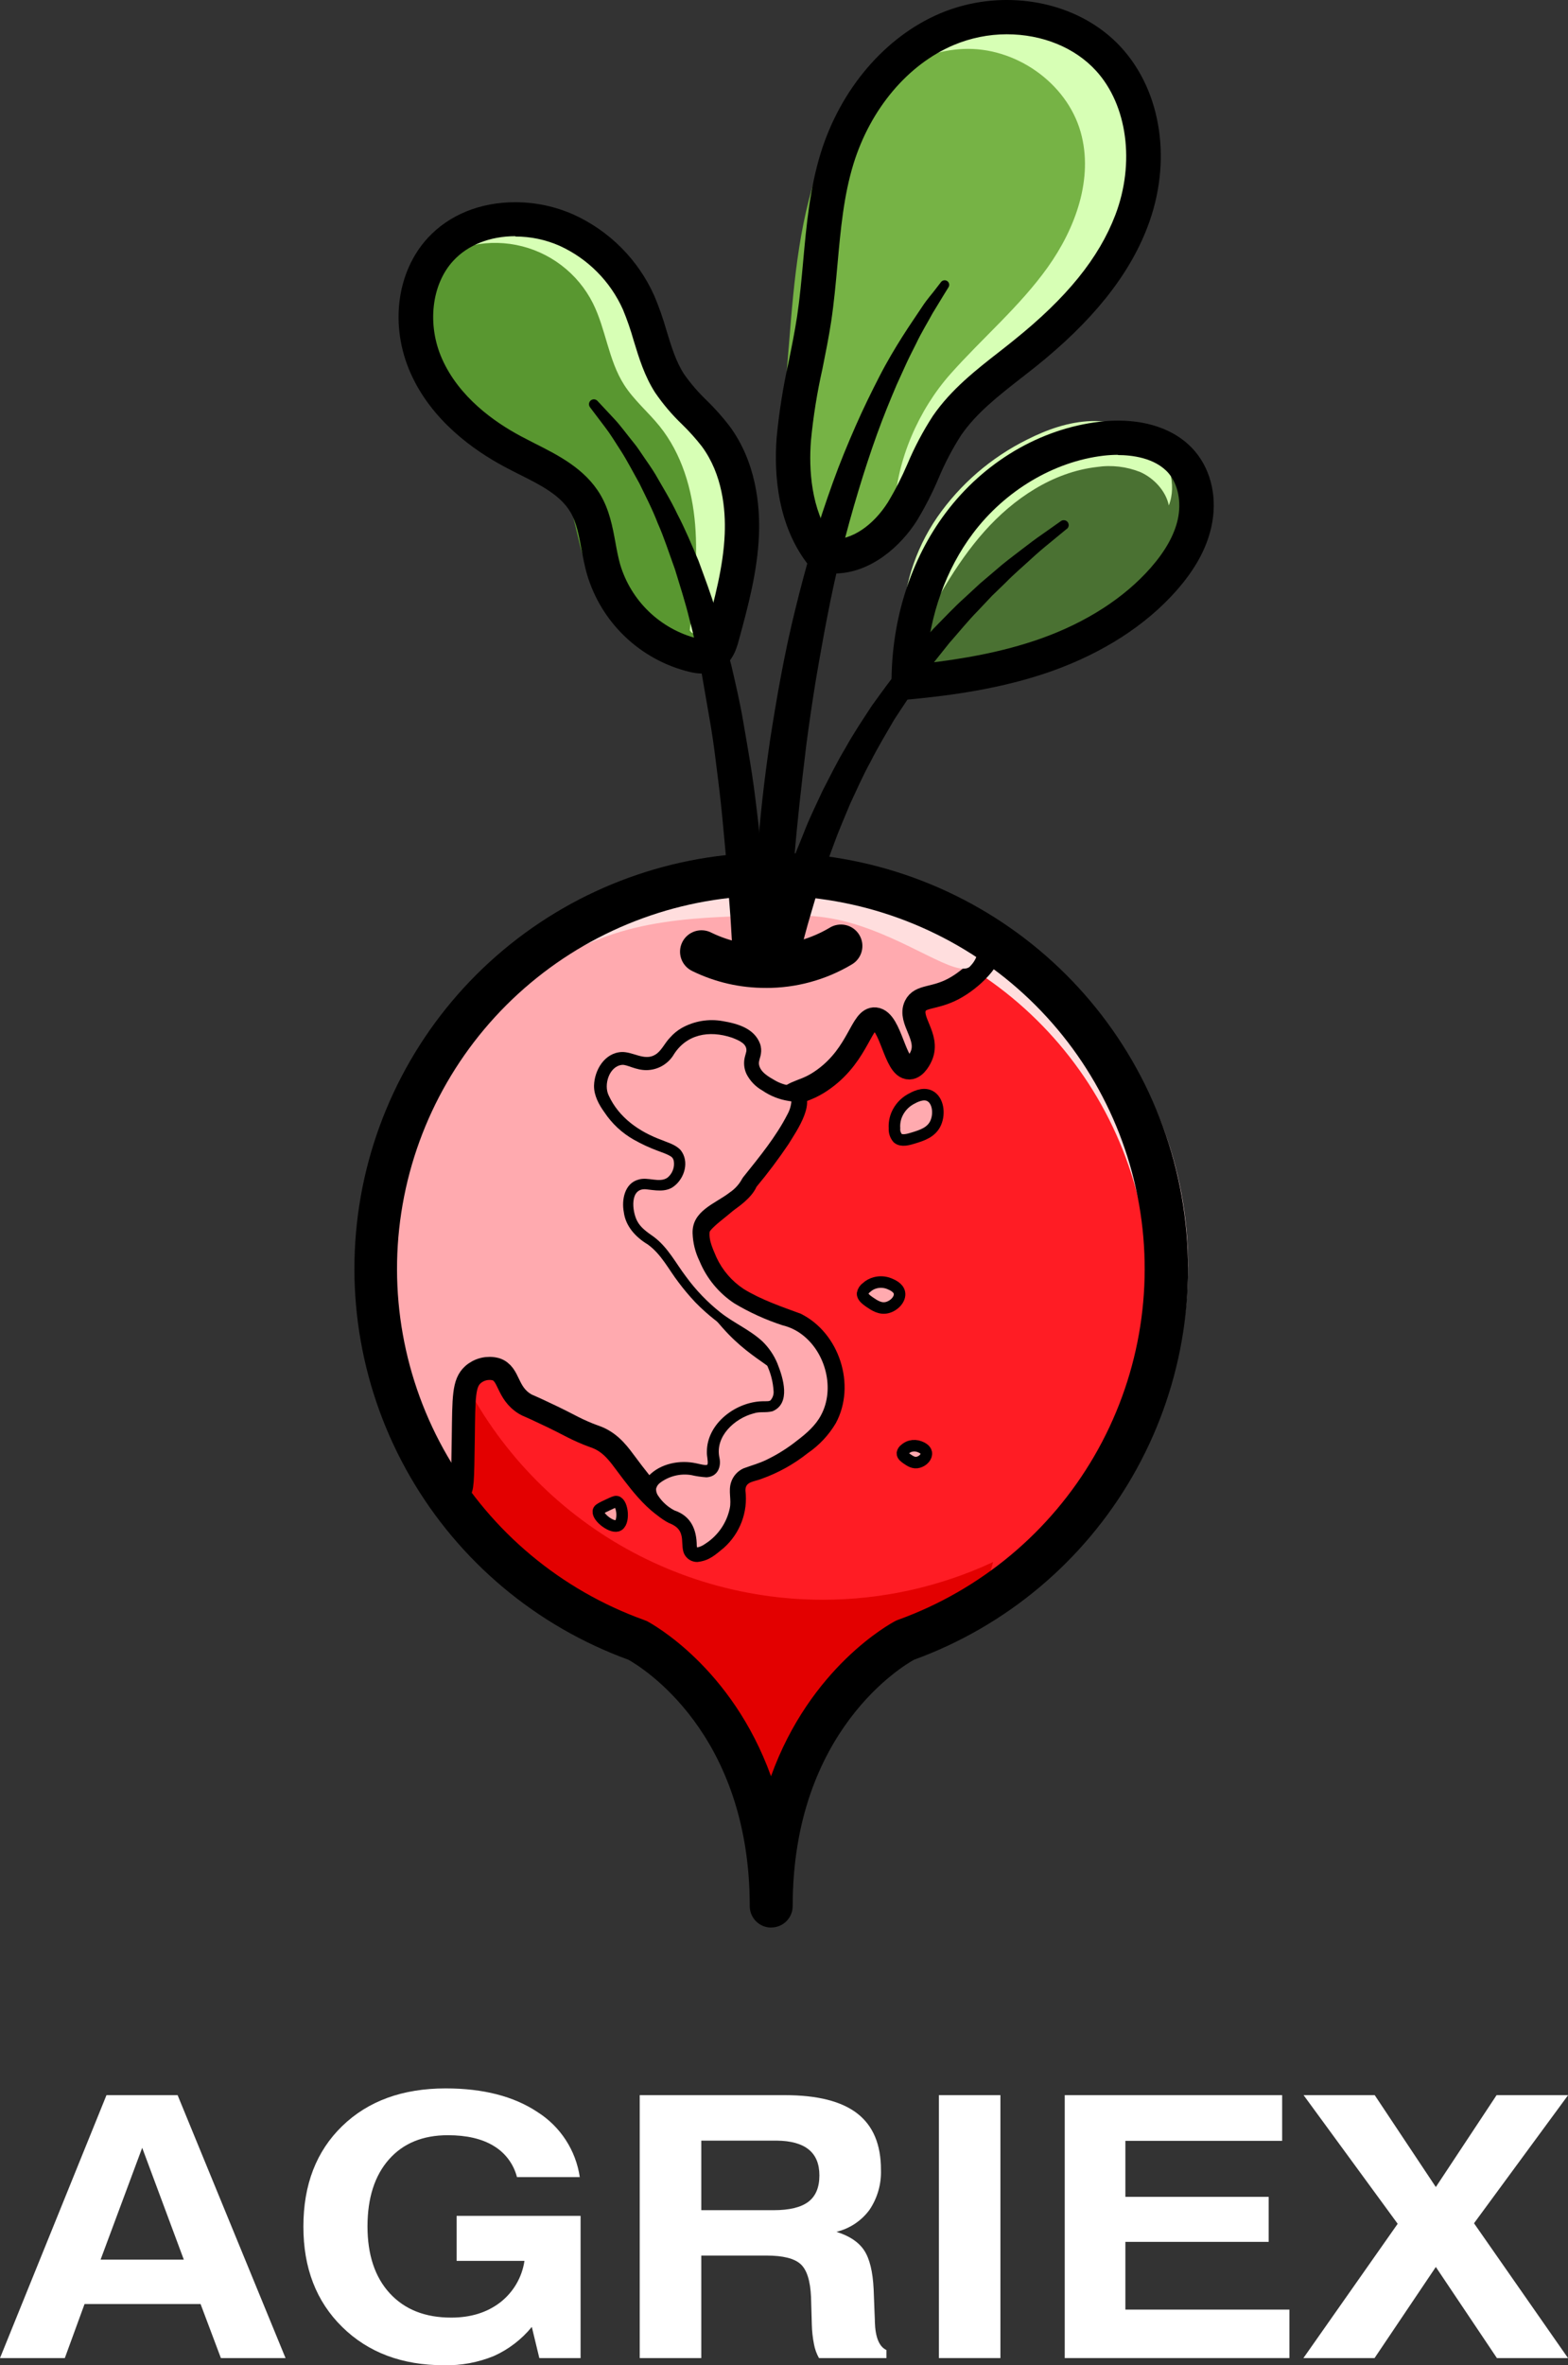 <svg width="136" height="205" viewBox="0 0 136 205" fill="none" xmlns="http://www.w3.org/2000/svg">
<rect x="0" y="0" width="136" height="205" fill="#333333" stroke="none"/>
<g clip-path="url(#clip0_567_901)">
<path d="M101.13 109.101C101.131 111.31 100.917 113.514 100.492 115.683C99.346 121.508 96.74 126.948 92.915 131.496C89.091 136.043 84.174 139.55 78.623 141.688H78.431L78.277 141.85C76.803 142.699 67.89 148.407 67.301 162.321H65.036C64.476 149.311 56.676 143.479 54.312 142.003V141.934L53.906 141.757L53.776 141.679H53.728H53.707C47.853 139.45 42.708 135.693 38.807 130.8C34.907 125.908 32.396 120.06 31.537 113.868C30.678 107.676 31.502 101.368 33.923 95.602C36.344 89.837 40.273 84.826 45.299 81.094C49.975 77.621 55.451 75.378 61.224 74.573C61.923 74.646 62.629 74.582 63.303 74.384C64.591 74.015 66.356 74.114 67.984 74.192C68.736 74.222 69.464 74.222 70.192 74.207L70.113 74.429L71.016 74.558C88.177 76.959 101.118 91.802 101.118 109.107" fill="#FF1C24"/>
<path d="M71.364 138.653C64.296 138.653 57.394 136.515 51.569 132.52C45.744 128.525 41.27 122.861 38.738 116.277C38.759 118.549 38.335 120.8 38.278 123.101C38.225 125.11 38.294 127.119 38.486 129.119C38.705 129.419 38.922 129.719 39.145 130.019C42.851 135.054 47.647 139.19 53.177 142.12C57.602 144.455 61.684 146.796 64.554 151.006C64.703 151.215 64.798 151.457 64.831 151.712C65.726 152.867 66.429 154.159 66.912 155.538C68.371 151.384 70.892 147.324 73.696 144.794C76.972 141.844 80.846 140.265 84.919 139.125C85.397 137.903 85.804 136.654 86.137 135.385C81.512 137.54 76.469 138.656 71.364 138.653Z" fill="#E30000"/>
<path d="M103.046 109.752C103.048 111.962 102.835 114.166 102.408 116.334C101.067 119.164 99.324 121.786 97.231 124.119C100.167 116.969 100.475 109.015 98.1 101.661C95.725 94.307 90.82 88.027 84.253 83.933C77.686 79.838 69.879 78.192 62.213 79.285C54.547 80.378 47.515 84.14 42.36 89.906C43.571 86.96 45.211 84.21 47.227 81.743C51.902 78.269 57.379 76.026 63.153 75.221C63.851 75.293 64.557 75.228 65.231 75.029C66.522 74.663 68.284 74.762 69.912 74.837C70.664 74.87 71.392 74.87 72.12 74.837L72.044 75.059L72.947 75.191C90.108 77.592 103.049 92.433 103.049 109.737" fill="#FFDEDE"/>
<path d="M101.644 47.286C99.487 51.386 95.583 54.402 91.266 56.095C86.95 57.787 82.242 58.249 77.591 58.117C77.543 53.541 79.05 49.084 81.866 45.471C84.682 41.858 88.641 39.303 93.098 38.223C94.834 37.8 96.669 37.623 98.399 38.052C100.128 38.481 101.747 39.63 102.423 41.278C103.218 43.211 102.616 45.441 101.644 47.28" fill="#4A7132"/>
<path d="M101.373 43.817C102.089 42.016 101.394 39.744 100.005 38.388C98.615 37.031 96.594 36.437 94.65 36.497C92.707 36.557 90.824 37.223 89.088 38.1C85.963 39.65 83.281 41.964 81.291 44.825C79.311 47.702 78.261 51.116 78.283 54.606C78.298 55.533 78.433 56.539 79.086 57.196C79.27 57.008 79.386 56.763 79.413 56.501C79.441 56.239 79.38 55.975 79.24 55.752C81.02 52.361 82.825 48.934 85.37 46.071C87.915 43.208 91.32 40.918 95.129 40.477C96.406 40.285 97.711 40.437 98.91 40.918C100.083 41.44 101.13 42.562 101.379 43.817" fill="#D7FFB5"/>
<path d="M80.365 38.229C82.498 34.966 85.431 32.322 88.333 29.711C91.236 27.1 94.154 24.408 96.2 21.095C98.245 17.782 99.388 13.706 98.39 9.94C97.952 8.376 97.19 6.922 96.154 5.67C95.118 4.419 93.83 3.398 92.373 2.674C89.42 1.246 86.038 0.971 82.892 1.903C77.519 3.472 73.534 8.205 71.443 13.37C69.352 18.535 68.88 24.216 68.435 29.783C68.234 32.184 68.04 34.585 67.851 36.986C67.623 39.789 67.43 42.782 68.79 45.245C69.37 46.296 70.294 47.241 71.464 47.493C73.203 47.865 74.884 46.638 76.018 45.269C77.781 43.145 78.864 40.549 80.377 38.238" fill="#76B345"/>
<path d="M91.856 26.59C93.881 24.621 95.863 22.572 97.34 20.168C98.817 17.764 99.773 14.958 99.572 12.146C99.292 8.22 96.672 4.625 93.153 2.842C89.633 1.059 85.332 1.059 81.671 2.503C78.01 3.946 74.954 6.758 72.917 10.129C75.727 7.071 79.391 4.427 83.545 4.244C88.033 4.042 92.512 7.146 93.73 11.446C94.864 15.456 93.288 19.79 90.863 23.181C88.439 26.572 85.208 29.294 82.441 32.409C79.673 35.525 77.769 39.891 77.592 44.054C81.015 37.394 86.469 31.812 91.856 26.59Z" fill="#D7FFB5"/>
<path d="M44.054 39.354C45.414 39.969 46.909 40.411 47.98 41.455C49.688 43.118 49.812 45.762 50.522 48.036C51.093 49.82 52.064 51.45 53.362 52.802C54.66 54.154 56.251 55.193 58.012 55.84C58.821 56.14 59.765 56.32 60.505 55.882C61.245 55.443 61.525 54.543 61.748 53.721C62.515 50.921 63.285 48.091 63.414 45.191C63.544 42.292 62.981 39.27 61.294 36.905C59.886 34.934 57.774 33.511 56.541 31.425C54.796 28.481 54.971 24.483 52.531 22.076C51.514 21.071 50.154 20.483 48.798 20.021C46.479 19.234 43.985 18.742 41.578 19.153C39.172 19.565 36.825 21.008 35.812 23.217C35.072 24.838 35.087 26.71 35.427 28.46C35.91 30.823 36.942 33.04 38.44 34.932C39.939 36.824 41.862 38.339 44.054 39.354Z" fill="#599730"/>
<path d="M59.826 54.648C60.184 51.599 60.542 48.529 60.292 45.471C60.042 42.412 59.134 39.33 57.209 36.938C56.219 35.711 54.983 34.684 54.134 33.355C52.769 31.221 52.558 28.553 51.427 26.284C50.778 24.992 49.841 23.865 48.688 22.989C47.536 22.113 46.198 21.512 44.776 21.232C43.355 20.952 41.888 21 40.488 21.372C39.088 21.744 37.792 22.43 36.699 23.379C37.019 22.176 37.673 21.087 38.585 20.238C39.497 19.389 40.63 18.813 41.855 18.577C44.325 18.097 46.903 18.745 49.162 19.853C51.267 20.891 53.25 22.401 54.348 24.483C55.93 27.485 55.578 31.365 57.735 33.976C58.598 35.023 59.789 35.759 60.677 36.782C61.709 37.983 62.28 39.483 62.653 41.005C63.659 45.099 63.343 49.405 61.751 53.309C61.593 53.807 61.289 54.245 60.879 54.567C60.439 54.846 60.075 55.095 59.838 54.636" fill="#D7FFB5"/>
<path d="M35.451 123.242C34.069 120.117 33.248 116.774 33.023 113.366C32.774 110.109 32.368 103.621 35.673 96.259C38.106 91.018 41.845 86.487 46.533 83.099C50.323 80.384 54.618 78.453 59.167 77.418C64.816 76.124 69.196 76.634 73.046 77.118C75.32 77.394 85.71 78.669 86.008 81.715C86.144 83.084 84.243 84.888 82.699 85.707C80.997 86.607 79.827 86.274 79.391 87.183C78.789 88.432 80.63 89.846 79.911 91.52C79.869 91.619 79.46 92.55 78.867 92.562C77.607 92.595 77.285 88.441 75.91 88.312C74.707 88.195 74.505 91.313 71.47 93.516C69.77 94.755 69.121 94.344 67.86 95.566C66.314 97.066 66.994 98.525 65.755 100.725C63.297 105.091 60.548 104.926 60.136 107.627C59.732 110.244 61.992 112.789 63.384 114.38C66.167 117.549 68.375 117.561 68.754 119.815C69.112 121.955 67.469 123.987 67.25 124.257C66.371 125.343 65.833 125.244 63.715 126.658C62.512 127.465 61.829 127.732 61.685 128.215C61.405 129.158 62.395 129.824 62.079 130.553C61.778 131.219 60.605 131.499 59.672 131.4C57.531 131.174 55.822 128.903 54.324 126.898C53.755 126.144 53.057 125.097 51.794 124.587C51.493 124.464 51.225 124.395 50.591 124.116C49.86 123.798 49.544 123.612 48.693 123.182C48.109 122.882 47.667 122.684 47.387 122.549C45.754 121.766 45.817 121.856 45.543 121.691C43.913 120.703 44.217 119.062 43.001 118.672C42.656 118.583 42.294 118.58 41.947 118.664C41.6 118.748 41.279 118.915 41.013 119.152C40.21 119.884 40.228 121.055 40.183 124.608C40.132 128.629 40.092 129.08 39.831 129.197C39.013 129.56 36.838 126.289 35.46 123.242" fill="#FFAAAF"/>
<path d="M35.451 123.242C34.069 120.117 33.248 116.774 33.023 113.366C32.774 110.109 32.368 103.621 35.673 96.259C38.106 91.018 41.845 86.487 46.533 83.099C50.323 80.384 54.618 78.453 59.167 77.418C64.816 76.124 69.196 76.634 73.046 77.118C75.32 77.394 85.71 78.669 86.008 81.715C86.144 83.084 84.243 84.888 82.699 85.707C80.997 86.607 79.827 86.274 79.391 87.183C78.789 88.432 80.63 89.846 79.911 91.52C79.869 91.619 79.46 92.55 78.867 92.562C77.607 92.595 77.285 88.441 75.91 88.312C74.707 88.195 74.505 91.313 71.47 93.516C69.77 94.755 69.121 94.344 67.86 95.566C66.314 97.066 66.994 98.525 65.755 100.725C63.297 105.091 60.548 104.926 60.136 107.627C59.732 110.244 61.992 112.789 63.384 114.38C66.167 117.549 68.375 117.561 68.754 119.815C69.112 121.955 67.469 123.987 67.25 124.257C66.371 125.343 65.833 125.244 63.715 126.658C62.512 127.465 61.829 127.732 61.685 128.215C61.405 129.158 62.395 129.824 62.079 130.553C61.778 131.219 60.605 131.499 59.672 131.4C57.531 131.174 55.822 128.903 54.324 126.898C53.755 126.144 53.057 125.097 51.794 124.587C51.493 124.464 51.225 124.395 50.591 124.116C49.86 123.798 49.544 123.612 48.693 123.182C48.109 122.882 47.667 122.684 47.387 122.549C45.754 121.766 45.817 121.856 45.543 121.691C43.913 120.703 44.217 119.062 43.001 118.672C42.656 118.583 42.294 118.58 41.947 118.664C41.6 118.748 41.279 118.915 41.013 119.152C40.21 119.884 40.228 121.055 40.183 124.608C40.132 128.629 40.092 129.08 39.831 129.197C39.004 129.56 36.829 126.289 35.451 123.242Z" stroke="black" stroke-width="2" stroke-miterlimit="10"/>
<path d="M84.134 83.756C84.453 83.446 84.679 83.053 84.787 82.622C84.861 82.196 84.816 81.758 84.657 81.355C82.017 79.06 78.937 77.324 75.603 76.253C74.027 75.75 72.405 75.404 70.76 75.221L69.858 75.089L69.936 74.867C69.205 74.882 68.474 74.882 67.719 74.849C66.088 74.774 64.32 74.675 63.026 75.044C62.35 75.243 61.642 75.308 60.941 75.236C55.148 76.045 49.653 78.3 44.965 81.791C42.947 84.277 41.306 87.047 40.095 90.011C46.229 83.06 52.341 81.076 55.025 80.431C58.406 79.606 62.103 79.48 64.049 79.417C68.561 79.264 70.832 79.189 73.573 79.936C78.737 81.346 83.018 84.81 84.14 83.765" fill="#FFDEDE"/>
<path d="M53.478 130.148C54.023 130.265 54.191 132.057 53.539 132.249C52.967 132.414 51.676 131.376 51.926 130.896C51.986 130.782 52.227 130.664 52.732 130.427C53.16 130.226 53.373 130.127 53.478 130.148Z" fill="#FFA3A6"/>
<path d="M53.478 130.148C54.023 130.265 54.191 132.057 53.539 132.249C52.967 132.414 51.676 131.376 51.926 130.896C51.986 130.781 52.227 130.664 52.732 130.427C53.16 130.226 53.373 130.124 53.478 130.148Z" stroke="black"/>
<path d="M67.033 118.369C65.715 115.199 63.363 115.842 59.988 111.913C58.078 109.686 57.915 108.513 56.104 107.288C55.549 106.953 55.1 106.468 54.808 105.89C54.384 104.989 54.306 103.537 55.036 102.91C55.915 102.156 57.211 103.225 58.228 102.411C58.52 102.165 58.735 101.841 58.849 101.477C58.962 101.113 58.969 100.724 58.869 100.356C58.568 99.494 57.506 99.59 55.446 98.465C54.441 97.943 53.581 97.181 52.943 96.247C52.474 95.572 51.971 94.855 52.073 93.879C52.073 93.822 52.239 92.469 53.262 91.919C54.423 91.298 55.226 92.502 56.652 92.106C58.126 91.697 57.954 90.218 59.822 89.404C60.662 89.049 61.584 88.938 62.484 89.083C62.846 89.134 64.891 89.422 65.309 90.632C65.574 91.385 64.96 91.751 65.252 92.628C65.505 93.393 66.212 93.813 66.756 94.149C68.221 95.023 68.937 94.581 69.214 95.089C70.032 96.589 65.032 102.369 64.96 102.525C64.96 102.525 64.96 102.562 64.921 102.607L64.867 102.715C64.434 103.534 62.99 104.425 62.99 104.425C61.826 105.146 61.245 105.506 61.008 105.947C60.436 107.018 61.047 108.402 61.435 109.272C61.865 110.212 62.49 111.05 63.267 111.733C64.076 112.45 64.804 112.774 66.067 113.369C68.239 114.392 68.775 114.161 69.915 115.025C70.719 115.636 71.37 116.424 71.819 117.327C71.963 117.627 73.112 120.055 72.044 122.552C71.416 124.026 70.297 124.863 69.16 125.715C68.478 126.218 67.754 126.661 66.997 127.039C65.24 127.891 64.689 127.66 64.214 128.314C63.613 129.152 64.311 129.791 63.76 131.454C63.503 132.228 63.07 132.933 62.494 133.512C62.367 133.635 60.872 135.097 60.111 134.671C59.473 134.314 60.111 133.17 59.281 132.147C58.727 131.448 58.216 131.688 57.308 130.814C56.928 130.448 56.182 129.707 56.315 128.933C56.465 128.032 57.732 127.501 58.547 127.33C60.159 126.994 61.089 127.87 61.678 127.33C62.196 126.865 61.549 126.13 61.925 124.908C62.352 123.498 63.82 122.393 65.171 122.045C66.239 121.769 66.72 122.096 67.156 121.676C68.01 120.851 67.123 118.657 67.006 118.375" fill="#FFAAAF"/>
<path d="M66.624 118.546C66.115 117.183 65.062 116.367 63.826 115.641C62.535 114.877 61.352 113.945 60.306 112.871C59.793 112.327 59.311 111.755 58.863 111.157C57.987 110.019 57.359 108.702 56.179 107.856C55.148 107.237 54.257 106.289 54.104 105.046C53.905 104.008 54.17 102.556 55.382 102.237C56.23 101.976 57.187 102.562 57.897 102.069C58.109 101.895 58.27 101.668 58.365 101.411C58.461 101.155 58.486 100.877 58.438 100.608C58.369 100.341 58.261 100.263 58.008 100.128C57.756 99.993 57.38 99.87 57.037 99.737C56.325 99.473 55.636 99.153 54.976 98.78C53.95 98.201 53.076 97.387 52.425 96.406C51.956 95.761 51.508 94.951 51.523 94.095C51.559 92.739 52.443 91.256 53.911 91.181C54.922 91.145 55.897 91.983 56.832 91.412C57.377 91.091 57.647 90.401 58.132 89.912C58.415 89.591 58.748 89.318 59.118 89.104C60.205 88.492 61.473 88.279 62.701 88.504C63.961 88.717 65.441 89.125 65.935 90.497C66.021 90.766 66.043 91.052 65.998 91.331C65.938 91.721 65.799 91.931 65.826 92.232C65.92 92.928 66.693 93.342 67.264 93.669C67.678 93.899 68.133 94.047 68.603 94.104C68.857 94.129 69.106 94.193 69.34 94.293C71.018 95.335 69.072 98.048 68.374 99.191C67.517 100.46 66.597 101.685 65.616 102.862C65.201 103.792 64.112 104.599 63.209 105.167C62.704 105.521 61.874 105.89 61.639 106.394C61.338 107.225 61.769 108.108 62.139 108.975C62.659 110.095 63.482 111.048 64.515 111.727C66.019 112.648 67.761 113.243 69.445 113.861C72.796 115.512 74.276 120.046 72.495 123.348C71.883 124.383 71.05 125.271 70.056 125.95C68.85 126.909 67.493 127.662 66.04 128.179C65.39 128.435 64.629 128.398 64.656 129.2C64.767 130.114 64.654 131.042 64.329 131.904C64.003 132.766 63.473 133.537 62.785 134.152C62.075 134.725 61.546 135.271 60.493 135.379C60.218 135.386 59.948 135.301 59.726 135.138C59.505 134.975 59.343 134.743 59.269 134.479C59.142 134.014 59.206 133.434 59.106 133.095C58.965 132.477 58.556 132.213 57.981 131.985C56.715 131.322 55.06 129.629 56.068 128.137C57.01 126.952 58.682 126.544 60.12 126.778C60.508 126.841 60.896 126.958 61.146 126.976C61.305 126.976 61.314 126.976 61.368 126.922C61.435 126.637 61.296 126.205 61.311 125.857C61.29 123.33 63.94 121.403 66.32 121.451C66.566 121.436 66.687 121.469 66.825 121.376C66.93 121.259 67.008 121.12 67.053 120.97C67.099 120.819 67.112 120.661 67.09 120.505C67.045 119.831 66.887 119.168 66.624 118.546ZM67.439 118.207C67.92 119.407 68.621 121.634 67.009 122.315C66.407 122.474 65.911 122.315 65.351 122.507C63.7 122.945 62.012 124.503 62.397 126.325C62.578 127.129 62.247 127.99 61.275 128.041C60.827 128.013 60.383 127.948 59.946 127.846C59.478 127.772 59.001 127.792 58.542 127.905C58.083 128.018 57.651 128.221 57.271 128.504C57.086 128.631 56.955 128.822 56.904 129.041C56.897 129.273 56.971 129.5 57.115 129.683C57.466 130.2 57.941 130.622 58.496 130.91C59.946 131.403 60.424 132.585 60.433 133.972C60.441 134.03 60.452 134.088 60.466 134.146C60.445 134.116 60.418 134.116 60.466 134.122C60.711 134.072 60.942 133.969 61.143 133.822C61.69 133.477 62.162 133.027 62.531 132.498C62.901 131.969 63.16 131.371 63.294 130.739C63.462 129.986 63.155 129.239 63.411 128.468C63.497 128.204 63.637 127.961 63.822 127.754C64.008 127.547 64.234 127.381 64.488 127.267C65.297 126.967 65.817 126.85 66.533 126.499C67.474 126.04 68.361 125.478 69.177 124.824C69.969 124.224 70.754 123.525 71.208 122.663C72.429 120.403 71.638 117.261 69.593 115.692C69.082 115.296 68.492 115.014 67.863 114.863C66.409 114.389 65.012 113.754 63.7 112.97C62.345 112.078 61.291 110.8 60.673 109.302C60.306 108.553 60.102 107.735 60.072 106.901C60.006 104.938 62.03 104.335 63.285 103.36C63.736 103.058 64.107 102.652 64.365 102.174C64.408 102.099 64.459 102.028 64.515 101.961C65.868 100.275 67.322 98.495 68.284 96.61C68.493 96.242 68.616 95.832 68.645 95.41C68.666 95.441 68.695 95.467 68.729 95.485C68.621 95.457 68.512 95.436 68.401 95.422C67.586 95.296 66.81 94.988 66.13 94.521C65.537 94.189 65.055 93.689 64.746 93.084C64.527 92.615 64.479 92.084 64.611 91.583C64.668 91.364 64.722 91.205 64.737 91.103C64.798 90.503 64.196 90.203 63.486 89.936C61.516 89.275 59.497 89.615 58.372 91.508C58.118 91.888 57.775 92.2 57.372 92.417C56.969 92.633 56.52 92.748 56.062 92.751C55.117 92.751 54.383 92.253 53.956 92.295C52.84 92.406 52.338 94.023 52.795 94.945C53.674 96.865 55.445 98.099 57.401 98.81C57.939 99.044 58.589 99.194 59.04 99.689C59.81 100.665 59.383 102.117 58.453 102.82C57.738 103.378 56.763 103.15 56.023 103.078C54.606 102.964 54.82 104.965 55.256 105.809C55.557 106.409 56.137 106.796 56.688 107.186C57.921 108.087 58.619 109.494 59.512 110.662C60.357 111.817 61.353 112.854 62.475 113.744C63.642 114.671 64.996 115.223 66.127 116.259C66.693 116.81 67.14 117.47 67.439 118.201V118.207Z" fill="black"/>
<path d="M79.219 98.633C79.953 98.408 80.801 98.147 81.162 97.316C81.523 96.484 81.352 95.353 80.654 94.99C80.052 94.675 79.306 95.089 78.972 95.275C78.447 95.572 78.032 96.031 77.79 96.583C77.626 96.961 77.555 97.373 77.582 97.784C77.558 98.097 77.659 98.408 77.862 98.648C78.205 98.948 78.795 98.768 79.219 98.648" fill="#FFAAAF"/>
<path d="M79.219 98.633C79.953 98.408 80.801 98.147 81.162 97.316C81.523 96.484 81.352 95.353 80.654 94.99C80.052 94.675 79.306 95.089 78.972 95.275C78.447 95.572 78.032 96.031 77.79 96.583C77.626 96.961 77.555 97.373 77.582 97.784C77.558 98.097 77.659 98.408 77.862 98.648C78.211 98.942 78.795 98.762 79.219 98.633Z" stroke="black" stroke-miterlimit="10"/>
<path d="M66.41 85.623C64.212 85.632 62.041 85.136 60.066 84.173C59.84 84.069 59.637 83.921 59.469 83.737C59.301 83.553 59.172 83.338 59.089 83.103C59.006 82.869 58.971 82.62 58.986 82.372C59.002 82.124 59.067 81.881 59.178 81.659C59.289 81.436 59.443 81.238 59.633 81.076C59.822 80.914 60.041 80.792 60.279 80.716C60.516 80.641 60.767 80.613 61.015 80.636C61.263 80.659 61.504 80.731 61.724 80.848C63.327 81.621 65.097 81.987 66.876 81.914C68.656 81.841 70.389 81.332 71.924 80.431C72.133 80.295 72.368 80.203 72.614 80.16C72.859 80.117 73.111 80.123 73.355 80.179C73.598 80.234 73.827 80.338 74.029 80.484C74.232 80.63 74.402 80.815 74.531 81.028C74.66 81.242 74.745 81.478 74.781 81.725C74.816 81.971 74.802 82.222 74.738 82.463C74.675 82.704 74.563 82.929 74.41 83.126C74.258 83.323 74.067 83.487 73.849 83.609C71.599 84.942 69.028 85.64 66.41 85.626" fill="black"/>
<path d="M66.891 167.068C66.397 167.068 65.924 166.873 65.575 166.524C65.225 166.176 65.029 165.703 65.029 165.211C65.029 150.136 55.587 144.461 54.501 143.851C46.519 140.946 39.817 135.328 35.573 127.984C31.329 120.64 29.813 112.039 31.291 103.691C32.77 95.343 37.149 87.782 43.659 82.334C50.169 76.886 58.394 73.9 66.891 73.9C75.388 73.9 83.614 76.886 90.124 82.334C96.634 87.782 101.013 95.343 102.491 103.691C103.97 112.039 102.454 120.64 98.21 127.984C93.966 135.328 87.264 140.946 79.282 143.851C78.412 144.329 68.753 149.977 68.753 165.205C68.753 165.697 68.557 166.17 68.208 166.518C67.859 166.867 67.385 167.062 66.891 167.062V167.068ZM56.062 140.481L56.119 140.511C56.507 140.715 63.459 144.482 66.873 153.95C70.287 144.473 77.242 140.715 77.63 140.511C77.71 140.468 77.792 140.431 77.877 140.4C85.053 137.814 91.085 132.785 94.911 126.2C98.738 119.615 100.114 111.894 98.798 104.396C97.482 96.898 93.558 90.103 87.717 85.207C81.875 80.31 74.49 77.626 66.86 77.626C59.23 77.626 51.845 80.31 46.003 85.207C40.161 90.103 36.237 96.898 34.921 104.396C33.605 111.894 34.982 119.615 38.808 126.2C42.635 132.785 48.667 137.814 55.843 140.4C55.9 140.42 55.956 140.443 56.011 140.469L56.062 140.481Z" fill="black"/>
<path d="M63.613 83.492C63.613 83.492 63.559 82.694 63.465 81.295C63.417 80.599 63.384 79.741 63.303 78.783C63.222 77.826 63.147 76.737 63.068 75.551C62.99 74.366 62.852 73.081 62.731 71.722C62.611 70.362 62.455 68.936 62.271 67.466C62.088 65.995 61.907 64.465 61.652 62.937C61.396 61.41 61.11 59.852 60.848 58.294C60.514 56.755 60.22 55.2 59.808 53.709C59.447 52.208 58.971 50.752 58.541 49.339C58.036 47.958 57.606 46.596 57.055 45.362C56.571 44.099 55.972 42.962 55.464 41.908C54.886 40.882 54.39 39.915 53.873 39.108C53.355 38.301 52.913 37.586 52.492 37.04L51.18 35.306L51.162 35.279C51.101 35.192 51.074 35.085 51.087 34.98C51.101 34.875 51.154 34.778 51.235 34.71C51.316 34.641 51.421 34.606 51.527 34.611C51.633 34.615 51.734 34.66 51.809 34.735L53.337 36.371C53.822 36.893 54.33 37.595 54.959 38.37C55.28 38.751 55.56 39.201 55.876 39.657C56.192 40.113 56.532 40.599 56.851 41.122C57.452 42.184 58.162 43.313 58.761 44.582C59.417 45.828 59.982 47.19 60.584 48.601C61.104 50.035 61.676 51.512 62.127 53.048C62.632 54.573 63.029 56.151 63.444 57.721C63.811 59.3 64.181 60.884 64.449 62.457C64.717 64.03 64.994 65.575 65.222 67.076C65.451 68.576 65.619 70.029 65.782 71.409C65.944 72.79 66.037 74.111 66.152 75.311C66.266 76.511 66.323 77.631 66.38 78.612C66.438 79.594 66.468 80.44 66.504 81.142C66.555 82.544 66.585 83.342 66.585 83.342C66.591 83.727 66.448 84.099 66.185 84.38C65.922 84.662 65.559 84.83 65.174 84.85C64.789 84.871 64.411 84.741 64.12 84.489C63.829 84.237 63.647 83.881 63.613 83.498" fill="black"/>
<path d="M60.95 58.382C60.551 58.377 60.154 58.325 59.768 58.225C57.679 57.712 55.761 56.66 54.207 55.175C52.652 53.691 51.515 51.825 50.909 49.765C50.702 49.039 50.566 48.313 50.437 47.611C50.217 46.41 50.01 45.294 49.483 44.399C48.605 42.899 46.857 42.025 45.004 41.098C44.595 40.891 44.183 40.684 43.786 40.471C41.055 39.018 37.418 36.425 35.604 32.323C33.79 28.22 34.401 23.553 37.108 20.618C38.949 18.625 41.641 17.527 44.691 17.527C46.441 17.527 48.172 17.895 49.769 18.607C52.872 20.023 55.352 22.517 56.745 25.624C57.158 26.602 57.511 27.604 57.801 28.625C58.222 30.012 58.622 31.326 59.323 32.413C59.904 33.24 60.565 34.008 61.296 34.706C62.001 35.392 62.657 36.127 63.258 36.905C65.574 40.026 65.932 43.781 65.827 46.383C65.697 49.564 64.87 52.598 64.07 55.533C63.898 56.155 63.583 57.307 62.53 57.934C62.052 58.216 61.505 58.361 60.95 58.352V58.382ZM44.707 20.471C42.499 20.471 40.582 21.227 39.313 22.605C37.43 24.643 37.027 28.133 38.335 31.089C39.806 34.417 42.878 36.584 45.197 37.818C45.576 38.019 45.964 38.214 46.355 38.418C48.41 39.45 50.738 40.624 52.07 42.872C52.862 44.216 53.129 45.657 53.385 47.049C53.505 47.712 53.623 48.337 53.791 48.928C54.255 50.48 55.113 51.886 56.282 53.009C57.451 54.132 58.891 54.934 60.463 55.338C60.632 55.38 60.804 55.406 60.977 55.413C61.072 55.205 61.148 54.988 61.203 54.765C61.958 51.992 62.743 49.123 62.858 46.278C62.945 44.153 62.668 41.113 60.869 38.685C60.347 38.017 59.781 37.385 59.173 36.794C58.296 35.956 57.508 35.03 56.823 34.03C55.9 32.593 55.422 31.029 54.958 29.505C54.701 28.594 54.39 27.699 54.029 26.824C52.934 24.382 50.984 22.421 48.545 21.308C47.334 20.772 46.023 20.497 44.697 20.501L44.707 20.471Z" fill="black"/>
<path d="M65.333 83.774C65.333 83.774 65.303 82.772 65.333 81.073C65.363 79.375 65.439 76.926 65.682 74.008C65.802 72.553 65.938 70.974 66.121 69.309C66.305 67.643 66.536 65.89 66.801 64.081C67.364 60.479 68.034 56.62 68.976 52.826C69.436 50.927 69.954 49.042 70.48 47.193C71.007 45.344 71.617 43.55 72.237 41.821C72.856 40.093 73.539 38.457 74.216 36.914C74.893 35.372 75.597 33.949 76.268 32.641C76.939 31.332 77.633 30.18 78.271 29.171C78.909 28.163 79.51 27.311 79.977 26.596C80.443 25.882 80.906 25.396 81.18 25.015L81.607 24.462C81.666 24.376 81.758 24.317 81.861 24.298C81.964 24.279 82.071 24.301 82.158 24.36C82.244 24.42 82.304 24.511 82.323 24.614C82.342 24.717 82.319 24.823 82.26 24.91C82.26 24.91 81.749 25.726 80.885 27.157C80.491 27.899 79.947 28.754 79.447 29.811C79.189 30.333 78.9 30.879 78.626 31.473L77.775 33.343C77.212 34.66 76.623 36.095 76.066 37.638C75.51 39.18 74.971 40.825 74.454 42.538C73.936 44.252 73.443 46.035 72.983 47.856C72.523 49.678 72.123 51.548 71.758 53.424C71.575 54.363 71.398 55.299 71.235 56.239C71.073 57.178 70.895 58.108 70.745 59.039C70.444 60.894 70.176 62.73 69.942 64.507C69.508 68.066 69.132 71.394 68.904 74.258C68.675 77.121 68.51 79.504 68.435 81.16C68.359 82.817 68.32 83.765 68.32 83.765C68.267 84.123 68.086 84.449 67.811 84.684C67.536 84.919 67.186 85.047 66.823 85.045C66.461 85.043 66.112 84.911 65.84 84.672C65.568 84.434 65.391 84.105 65.342 83.747" fill="black"/>
<path d="M72.354 49.72C71.903 49.72 71.453 49.669 71.013 49.57C70.682 49.496 70.386 49.311 70.176 49.045C67.43 45.603 67.126 41.125 67.358 37.974C67.567 35.753 67.915 33.548 68.402 31.371C68.666 30.072 68.937 28.73 69.136 27.419C69.373 25.84 69.521 24.198 69.665 22.617C69.945 19.547 70.231 16.371 71.169 13.313C72.89 7.725 76.767 3.184 81.544 1.161C83.372 0.394 85.336 -0.001 87.32 2.17908e-06C91.245 2.17908e-06 94.87 1.501 97.267 4.133C100.772 7.977 101.674 14.078 99.524 19.682C97.92 23.883 94.744 27.848 89.816 31.791C89.407 32.118 88.992 32.443 88.577 32.764C86.574 34.327 84.684 35.801 83.361 37.721C82.608 38.894 81.959 40.13 81.421 41.416C80.88 42.695 80.248 43.934 79.529 45.122C78.124 47.34 75.504 49.708 72.354 49.708V49.72ZM72.168 46.731C73.849 46.833 75.732 45.555 77.011 43.535C77.653 42.469 78.219 41.36 78.707 40.215C79.318 38.761 80.058 37.364 80.918 36.041C82.501 33.742 84.663 32.055 86.757 30.426C87.16 30.108 87.566 29.793 87.96 29.471C92.521 25.81 95.312 22.374 96.741 18.625C98.456 14.123 97.782 9.109 95.066 6.134C93.231 4.124 90.409 2.971 87.32 2.971C85.741 2.974 84.178 3.29 82.723 3.902C78.743 5.585 75.504 9.433 74.03 14.193C73.178 16.959 72.917 19.841 72.64 22.896C72.493 24.529 72.339 26.215 72.09 27.878C71.879 29.264 71.599 30.642 71.332 31.977C70.869 34.029 70.536 36.108 70.336 38.202C70.146 40.669 70.333 44.117 72.168 46.743V46.731Z" fill="black"/>
<path d="M66.407 82.286C66.407 82.286 66.591 81.599 66.918 80.401C67.072 79.801 67.279 79.072 67.553 78.219C67.827 77.367 68.107 76.419 68.489 75.392C68.675 74.882 68.865 74.351 69.063 73.802L69.743 72.118C70.185 70.953 70.778 69.774 71.343 68.54C71.972 67.34 72.58 66.065 73.323 64.843C74.011 63.592 74.827 62.385 75.615 61.173C76.466 59.996 77.308 58.823 78.211 57.712C79.077 56.581 80.04 55.557 80.918 54.54C81.872 53.577 82.759 52.616 83.686 51.791L85.009 50.567L86.291 49.477C87.1 48.763 87.897 48.178 88.589 47.644C89.281 47.109 89.891 46.653 90.409 46.299L92.018 45.164C92.108 45.1 92.22 45.074 92.329 45.09C92.439 45.106 92.537 45.164 92.605 45.252C92.672 45.339 92.703 45.449 92.691 45.559C92.678 45.669 92.624 45.769 92.538 45.84H92.523L91.019 47.079C90.538 47.466 89.964 47.953 89.332 48.538C88.7 49.123 87.963 49.738 87.226 50.495L86.044 51.638L84.841 52.913C83.993 53.772 83.192 54.762 82.326 55.747C81.514 56.779 80.638 57.811 79.859 58.946C79.08 60.08 78.298 61.233 77.543 62.4C76.845 63.601 76.123 64.801 75.507 66.022C74.842 67.223 74.303 68.463 73.75 69.639C73.254 70.839 72.742 71.998 72.339 73.126L71.737 74.759L71.223 76.305C70.88 77.295 70.621 78.213 70.387 79.005C70.152 79.798 69.942 80.527 69.785 81.133C69.484 82.334 69.292 83.024 69.292 83.024C69.246 83.216 69.162 83.397 69.044 83.556C68.927 83.715 68.78 83.849 68.61 83.951C68.44 84.052 68.252 84.119 68.056 84.147C67.86 84.176 67.661 84.165 67.469 84.115C67.278 84.065 67.098 83.978 66.941 83.858C66.784 83.739 66.652 83.589 66.553 83.418C66.454 83.246 66.391 83.057 66.367 82.862C66.342 82.666 66.357 82.467 66.41 82.277L66.407 82.286Z" fill="black"/>
<path d="M78.813 60.638C78.616 60.638 78.421 60.599 78.24 60.524C78.058 60.448 77.894 60.337 77.756 60.198C77.617 60.058 77.508 59.893 77.435 59.711C77.361 59.529 77.324 59.334 77.327 59.138C77.327 53.697 78.993 48.481 82.019 44.456C85.328 40.041 90.207 37.16 95.379 36.551C95.91 36.488 96.444 36.456 96.979 36.455C99.84 36.455 102.21 37.406 103.657 39.129C105.104 40.852 105.6 43.268 105.065 45.678C104.646 47.541 103.666 49.339 102.057 51.167C99.421 54.168 95.694 56.569 91.275 58.15C86.905 59.705 82.395 60.284 78.942 60.617C78.894 60.62 78.846 60.62 78.798 60.617L78.813 60.638ZM96.964 39.42C96.546 39.422 96.128 39.447 95.712 39.495C91.411 40.002 87.178 42.52 84.387 46.233C82.049 49.342 80.642 53.283 80.347 57.478C83.328 57.133 86.868 56.554 90.274 55.347C94.214 53.946 97.514 51.821 99.812 49.204C101.064 47.778 101.852 46.374 102.153 45.026C102.484 43.526 102.186 42.001 101.371 41.032C100.191 39.651 98.107 39.441 96.97 39.441L96.964 39.42Z" fill="black"/>
<path d="M75.407 112.844C75.847 113.144 76.355 113.489 76.966 113.327C77.576 113.165 78.115 112.579 78.013 112.045C77.922 111.586 77.372 111.358 77.128 111.256C76.739 111.101 76.309 111.075 75.904 111.184C75.628 111.257 75.374 111.394 75.164 111.586C74.984 111.71 74.859 111.898 74.815 112.111C74.8 112.417 75.152 112.66 75.407 112.844Z" fill="#FFAAAF"/>
<path d="M75.407 112.844C75.847 113.144 76.355 113.489 76.966 113.327C77.576 113.165 78.115 112.579 78.013 112.045C77.922 111.586 77.372 111.358 77.128 111.256C76.739 111.101 76.309 111.075 75.904 111.184C75.628 111.257 75.374 111.394 75.164 111.586C74.984 111.71 74.859 111.898 74.815 112.111C74.8 112.417 75.152 112.66 75.407 112.844Z" stroke="black" stroke-miterlimit="10"/>
<path d="M78.653 126.433C78.939 126.628 79.255 126.853 79.664 126.733C80.073 126.613 80.407 126.25 80.341 125.901C80.284 125.601 79.929 125.457 79.769 125.391C79.517 125.291 79.238 125.274 78.975 125.343C78.796 125.392 78.631 125.483 78.494 125.607C78.377 125.687 78.296 125.808 78.268 125.946C78.259 126.163 78.488 126.319 78.653 126.433Z" fill="#FFAAAF"/>
<path d="M78.653 126.433C78.939 126.628 79.255 126.853 79.664 126.733C80.073 126.613 80.407 126.25 80.341 125.901C80.284 125.601 79.929 125.457 79.769 125.391C79.517 125.291 79.238 125.274 78.975 125.343C78.796 125.392 78.631 125.483 78.494 125.607C78.377 125.687 78.296 125.808 78.268 125.946C78.259 126.163 78.488 126.319 78.653 126.433Z" stroke="black" stroke-miterlimit="10"/>
<path d="M9.235 181.591H15.405L24.766 204.379H19.159L17.396 199.694H7.334L5.622 204.379H0L9.235 181.591ZM12.333 186.153L8.724 195.847H15.943L12.333 186.153Z" fill="white"/>
<path d="M46.126 201.678C45.242 202.761 44.116 203.624 42.839 204.199C41.465 204.762 39.989 205.035 38.504 205C34.872 205 31.931 203.895 29.681 201.684C27.431 199.473 26.309 196.57 26.315 192.974C26.315 189.347 27.437 186.446 29.681 184.271C31.925 182.096 34.916 181.008 38.654 181.006C41.909 181.006 44.564 181.689 46.62 183.056C47.601 183.677 48.437 184.502 49.07 185.474C49.703 186.447 50.118 187.545 50.287 188.692H44.839C44.549 187.561 43.824 186.591 42.821 185.991C41.806 185.373 40.481 185.063 38.847 185.063C36.673 185.063 34.968 185.764 33.733 187.164C32.498 188.565 31.878 190.496 31.874 192.956C31.874 195.429 32.52 197.367 33.811 198.77C35.103 200.172 36.877 200.873 39.136 200.871C40.826 200.871 42.242 200.432 43.383 199.556C44.524 198.671 45.278 197.381 45.489 195.955H39.605V192.053H50.356V204.379H46.779L46.126 201.678Z" fill="white"/>
<path d="M55.485 204.379V181.591H68.071C70.9 181.591 72.998 182.122 74.364 183.185C75.73 184.247 76.411 185.871 76.409 188.056C76.454 189.291 76.105 190.508 75.414 191.534C74.712 192.485 73.697 193.159 72.547 193.437C73.676 193.789 74.478 194.325 74.953 195.045C75.429 195.766 75.702 196.889 75.775 198.416L75.88 201.117V201.21C75.916 202.568 76.251 203.392 76.885 203.683V204.379H71.034C70.824 204.005 70.678 203.6 70.601 203.178C70.491 202.625 70.429 202.064 70.414 201.501L70.345 199.1C70.285 197.685 69.984 196.731 69.442 196.237C68.898 195.742 67.911 195.495 66.492 195.495H60.827V204.379H55.485ZM60.827 191.561H67.102C68.466 191.561 69.469 191.319 70.11 190.835C70.751 190.351 71.07 189.586 71.07 188.548C71.07 187.547 70.759 186.797 70.137 186.297C69.516 185.797 68.587 185.542 67.352 185.532H60.827V191.561Z" fill="white"/>
<path d="M81.433 204.379V181.591H86.772V204.379H81.433Z" fill="white"/>
<path d="M92.349 204.379V181.591H111.207V185.55H97.61V190.405H110.037V194.307H97.61V200.177H111.836V204.379H92.349Z" fill="white"/>
<path d="M113.051 204.379L121.227 192.74L113.066 181.591H119.236L124.536 189.556L129.806 181.591H136.009L127.848 192.695L136 204.379H129.834L124.536 196.483L119.221 204.379H113.051Z" fill="white"/>
</g>
<defs>
<clipPath id="clip0_567_901">
<rect width="136" height="205" fill="white"/>
</clipPath>
</defs>
</svg>
